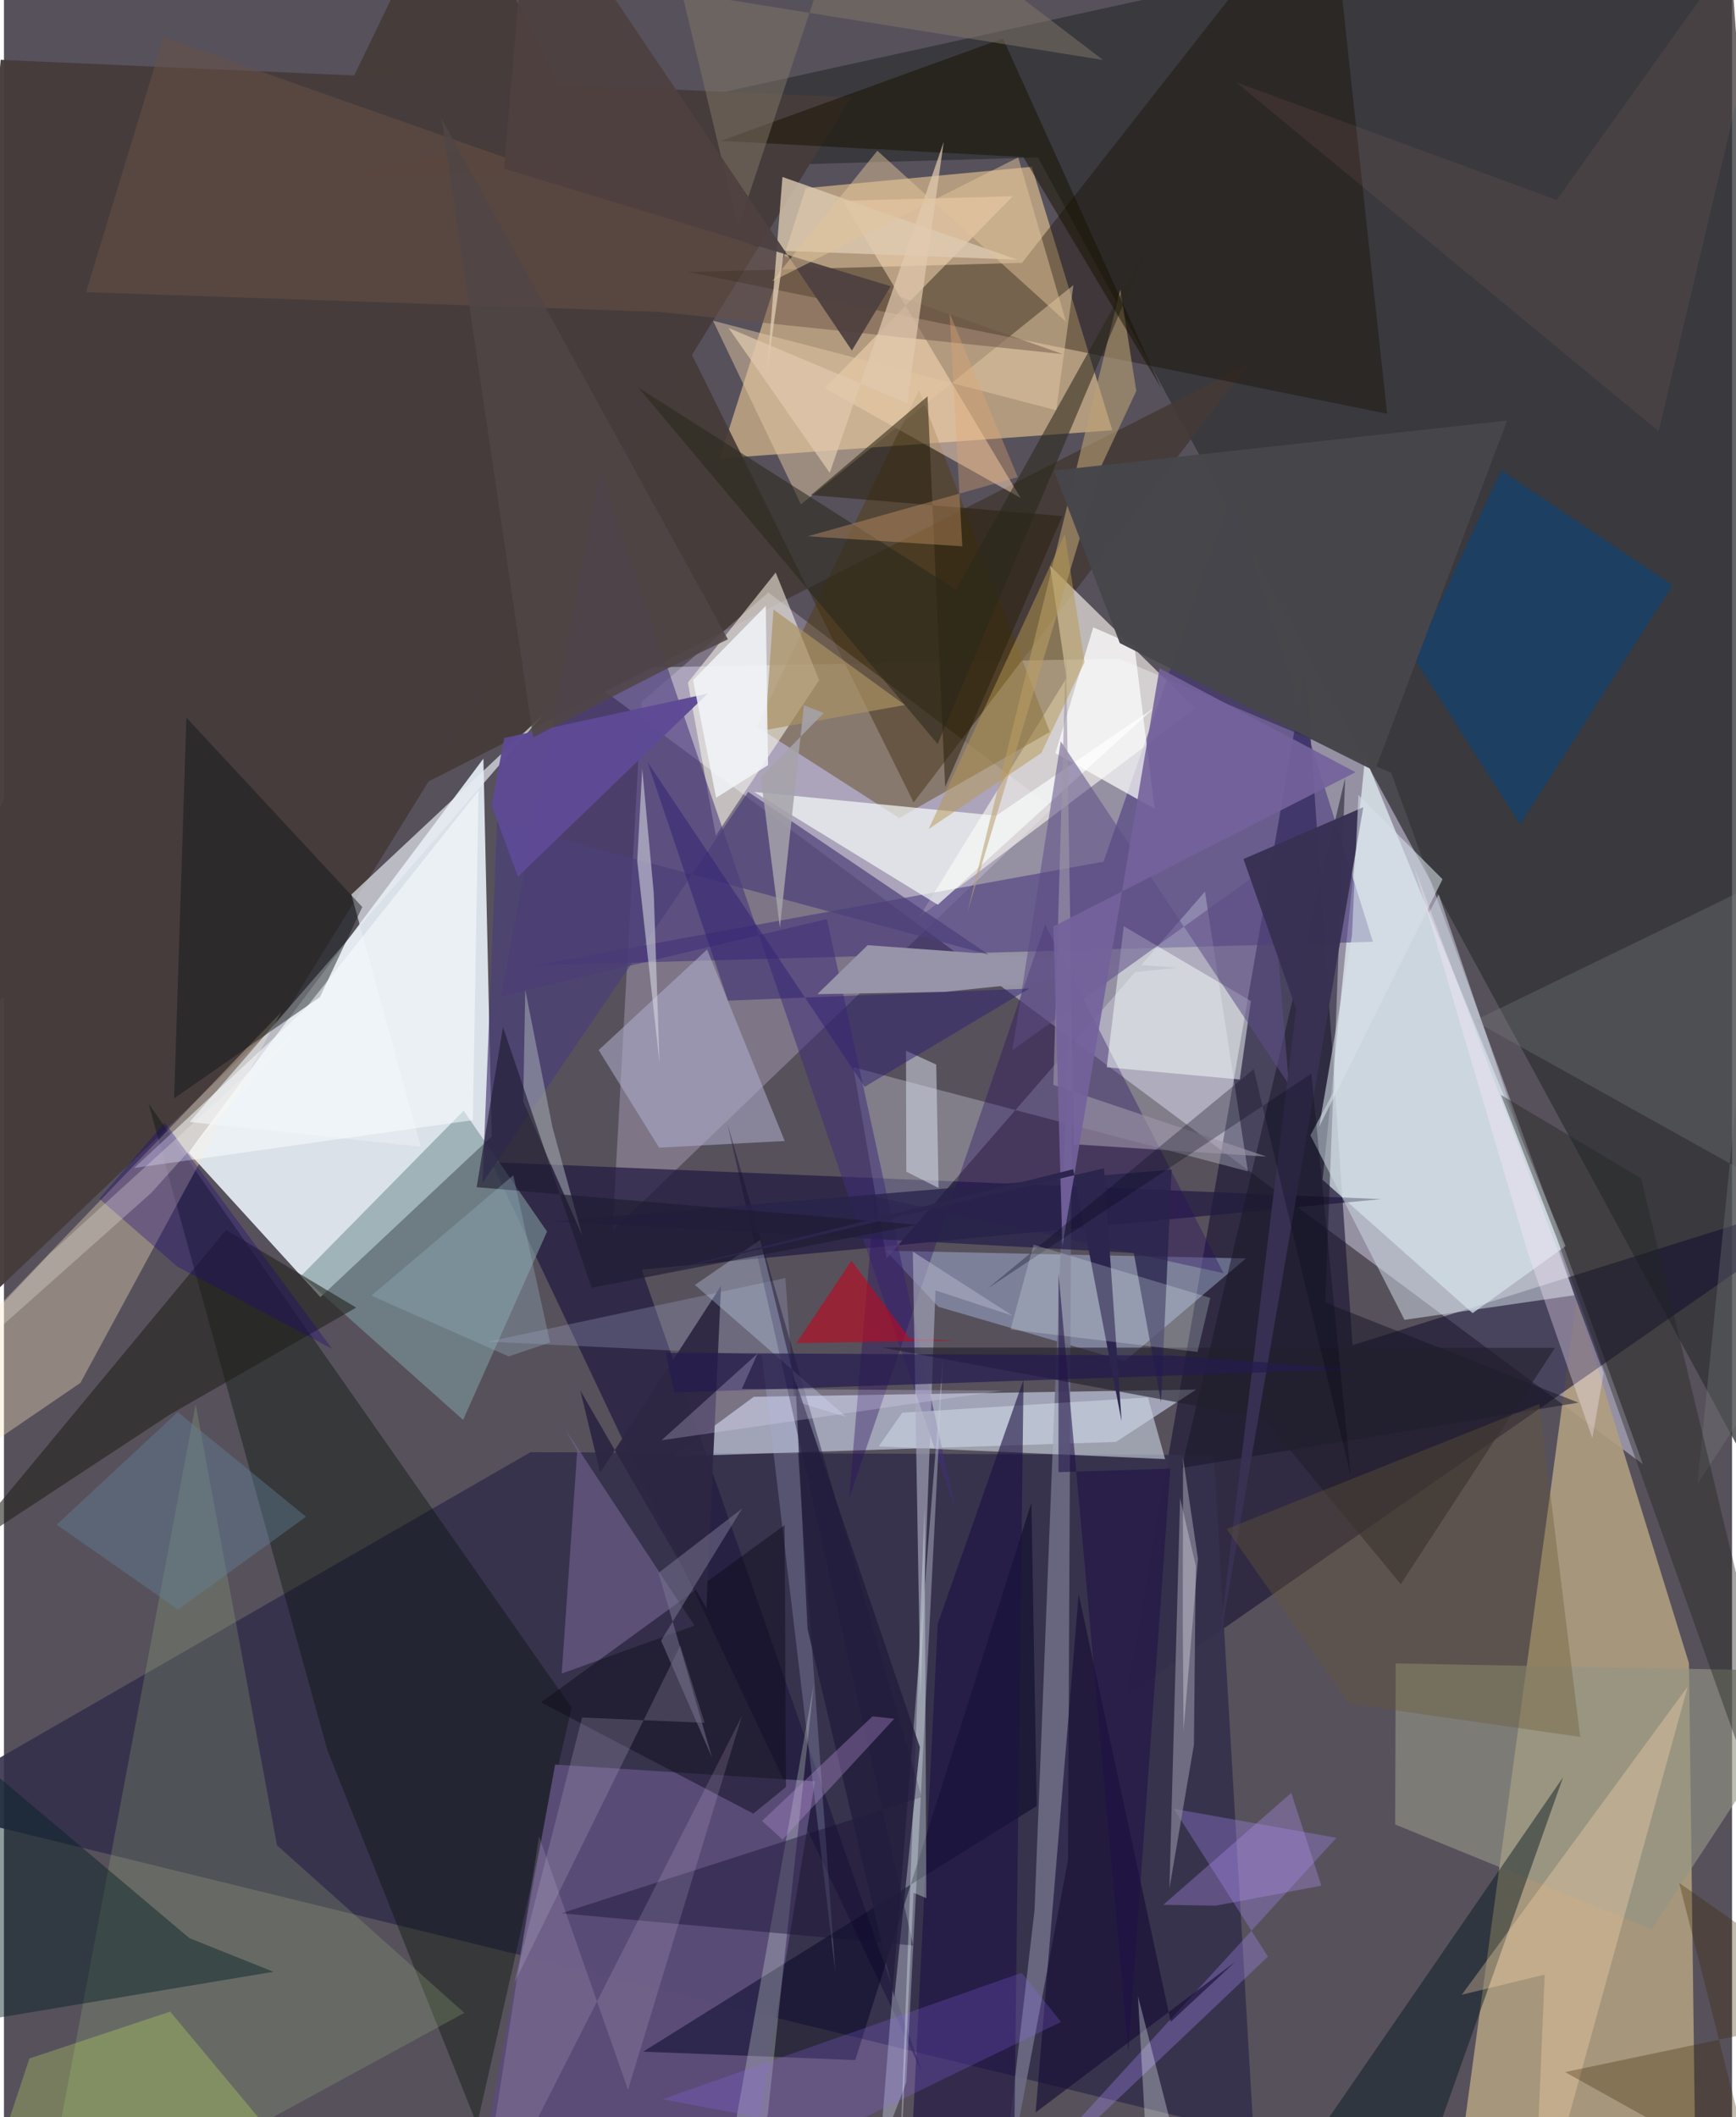 <svg xmlns="http://www.w3.org/2000/svg" width="228" height="278" viewBox="0 0 836 1024"><path fill="#57515c" d="M0 0h836v1024H0z"/><path fill="#eff9fe" fill-opacity=".859" d="M153.084 627.379l-63.809-69.932 142.668-190.528 4 182.722z"/><path fill="#c1bdd3" fill-opacity=".592" d="M792.892 708.205L671.108 373.74l-131.6-55.144-263.408 4.872z"/><path fill="#b19f7f" fill-opacity=".882" d="M698.639 1086l62.095-457.576 54.418 175.979L818.768 1086z"/><path fill="#eecc94" fill-opacity=".6" d="M346.269 221.72l189.91-13.602-38.93-127.425-109.436 10.324z"/><path fill="#303134" fill-opacity=".753" d="M500.205 76.158L893.542 800.71 832.386-62 159.945 85.929z"/><path fill="#181332" fill-opacity=".608" d="M543.136 820.316l86.615-498.303 22.657 328.602L898 573.375z"/><path fill="#35304c" fill-opacity=".898" d="M254.719 702.382L-43.224 873.854l647.791 158.645-19.2-328.738z"/><path fill="#453a35" fill-opacity=".906" d="M601.966 176.17L440.071 388.097 217.105-62-61.61 513.832z"/><path fill="#ecfcfe" fill-opacity=".639" d="M755.465 602.686l-44.967 32.435-72.583-64.497 20.58-204.487z"/><path fill="#d2dbf2" fill-opacity=".6" d="M323.555 704.41l214.398-6.994 38.769-25.332-213.957 3.482z"/><path fill="#ebdbff" fill-opacity=".263" d="M308.422 339.48L294.4 595.307l212.913-204.504-137.487-104.259z"/><path fill="#f7f2ea" fill-opacity=".643" d="M576.199 342.617l-133.364 100.89 71.196-115.518-7.946-54.27z"/><path fill="#3c2b78" fill-opacity=".506" d="M662.27 455.519L594.12 237.83l-62.151 178.902-275.52 50.196z"/><path fill="#211b40" fill-opacity=".729" d="M235.753 562.094l430.457 17.878-357.68 34.099L444 1001.935z"/><path fill="#463c3b" fill-opacity=".969" d="M-1.571 28.935L-62 679.706l196.347-186.723 275.47-445.885z"/><path fill="#05150a" fill-opacity=".408" d="M274.606 825.94l-45.739 201.666-72.365-180.896-86.565-312.988z"/><path fill="#f0f3ff" fill-opacity=".282" d="M410.895 516.199l190.888 50.354-20.779-135.318-154.028 177.52z"/><path fill="#fbe3be" fill-opacity=".357" d="M37 668.842l-99 67.596 14.066-57.515 182.022-189.328z"/><path fill="#5a4c78" fill-opacity=".957" d="M266.643 853.472l-36.704 199.685 130.571 1.867 31.874-193.49z"/><path fill="#1a1105" fill-opacity=".396" d="M331.072 131.56l338.048 68.573L640.842-62 492.5 127.136z"/><path fill="#7d989d" fill-opacity=".627" d="M262.736 595.655l-40.371-58.44-78.503 79.755 78.259 69.776z"/><path fill="#a9b4dc" fill-opacity=".471" d="M542.232 658.328l-90.213-26.287-25.331-27.117 174.112 3.742z"/><path fill="#533b00" fill-opacity=".404" d="M442.722 188.543l63.255 165.51-72.858 41.602-69.03-44.271z"/><path fill="#fffeed" fill-opacity=".545" d="M330.873 330.135l13.501 74.034 49.995-75.171-21.028-52.09z"/><path fill="#9fc07e" fill-opacity=".231" d="M16.265 1086L92.75 679.223l39.315 213.281 90.674 81.068z"/><path fill="#f8fffc" fill-opacity=".671" d="M362.861 383.032l88.921 54.568 104.838-95.355-76.605 52.256z"/><path fill="#422f79" fill-opacity=".541" d="M240.426 481.854l157.681-37.35 61.91 284.54-171.515-500.99z"/><path fill="#e9edf2" fill-opacity=".678" d="M201.647 554.643l-33.576-121.996 92.493-86.68L89.86 542.626z"/><path fill="#ffdeb9" fill-opacity=".502" d="M491.844 240.832L405.791 97.129l82.262-2.222-90.956 92.845z"/><path fill="#034684" fill-opacity=".525" d="M724.352 227.518l82.806 55.528-73.66 115.71-51.343-80.352z"/><path fill="#939585" fill-opacity=".624" d="M673.278 804.528l205.602 3.837-81.81 124.71-124.024-50.626z"/><path fill="#c0c8d7" fill-opacity=".427" d="M454.414 654.923L420.123 1086h-13.77l30.192-78.89z"/><path fill="#20211b" fill-opacity=".58" d="M-22.608 751.843L80.23 684.187l90.171-51.746-62.945-37.576z"/><path fill="#00161c" fill-opacity=".443" d="M614.554 1062.632l139.72-203.072-72.49 204.458L687.02 1086z"/><path fill="#e3c9a4" fill-opacity=".494" d="M385.548 243.962l131.83-106.078-8.341 60.538-166.015-43.314z"/><path fill="#191829" fill-opacity=".529" d="M639.191 629.986L761.7 678.413l-191.993 31.62 79.142-333.785z"/><path fill="#b3b0d0" fill-opacity=".533" d="M340.164 459.245l37.542 92.61-60.766 3.225-29.248-47.194z"/><path fill="#021e24" fill-opacity=".439" d="M130.384 953.685L-62 985.778V809.387L89.727 937.432z"/><path fill="#9793a8" d="M455.087 479.74l-61.609 1.105 24.358-23.694 149.926 10.9z"/><path fill="#290f61" fill-opacity=".369" d="M421.231 578.7l168.795 37.12-86.281-168.652-94.925 277.66z"/><path fill="#f8fffb" fill-opacity=".49" d="M603.222 484.156l-61.479-36.149-8.274 68.199 64.38 5.909z"/><path fill="#ad8dff" fill-opacity=".298" d="M464.367 1086l147.102-139.667-45.53-71.474 78.678 14.03z"/><path fill="#020020" fill-opacity=".475" d="M309.204 992.32l102.64 4.056 85.207-269.607 2.582 146.72z"/><path fill="#746392" fill-opacity=".604" d="M269.828 809.444l7.504-107.785-5.952-10.653 62.696 95.242z"/><path fill="#12181b" fill-opacity=".478" d="M152.851 482.26l-70.527 48.975 5.944-184.13 85.1 91.584z"/><path fill="#8e8c9f" fill-opacity=".643" d="M568.99 724.544l7.567 32.74-.894 86.598-11.837 69.459z"/><path fill="#6d6c85" fill-opacity=".89" d="M479.691 1086l18.866-162.014 18.326-464.804-2.137 440.456z"/><path fill="#797c80" fill-opacity=".333" d="M819.232 717.77l29.442-290.703-137.415 66.652L898 597.887z"/><path fill="#a8aed5" fill-opacity=".271" d="M378.023 618.151l24.205 335.942-35.586-298.773-132.413-6.419z"/><path fill="#ccd6df" fill-opacity=".545" d="M677.54 638.352l-45.516-89.24 62.093-116.494 65.626 193.842z"/><path fill="#baa175" fill-opacity=".584" d="M547.796 189.124l-16.633 35.627-65.14 216.743 74.047-301.478z"/><path fill="#ccd5e2" fill-opacity=".6" d="M561.724 705.711l-8.333-29.843-118.816 7.408-11.415 16.306z"/><path fill="#2b2110" fill-opacity=".549" d="M390.393 239.457l121.58 10.165-56.647 130.994-8.51-188.945z"/><path fill="#232520" fill-opacity=".408" d="M791.95 569.926L898 1010.118 751.3 599.02l-27.109-69.466z"/><path fill="#fff" fill-opacity=".706" d="M508.662 364.261l18.311-60.836 19.858 8.638 9.86 79.121z"/><path fill="#e1f0e5" fill-opacity=".278" d="M301.498 1086l67.927-62.532 22.321-208.714L343.393 1086z"/><path fill="#161032" fill-opacity=".42" d="M443.975 869.184l-174.43 56.211 170.329 15.585-89.867-397.422z"/><path fill="#6b5246" fill-opacity=".478" d="M512.192 171.257L77.173 17.987 39.688 141.33l276.957 9.51z"/><path fill="#160e36" fill-opacity=".627" d="M499.088 1021.722l96.642-72.908-31.274 29.054-44.532-206.804z"/><path fill="#4b3f79" fill-opacity=".698" d="M476.382 461.72l-237.814-64.258-7.044 174.57 128.504-189.033z"/><path fill="#46464b" fill-opacity=".973" d="M507.898 227.606l31.918 83.444 123.33 61.868 64.077-169.532z"/><path fill="#fedbb4" fill-opacity=".314" d="M705.266 964.772l40.078-9.731L739.852 1086l74.74-270.32z"/><path fill="#5f4d87" fill-opacity=".545" d="M487.89 507.907l23.37-149.322 110.393 166.048-8.977-106.562z"/><path fill="#dde3f1" fill-opacity=".498" d="M451.013 514.901l-14.625-6.706.136 58.497 15.607 7.882z"/><path fill="#c0071d" fill-opacity=".596" d="M409.992 609.735l-26.645 39.89 77.24-1.226-22.362-.931z"/><path fill="#2a281c" fill-opacity=".557" d="M451.698 359.854L306.842 187.407l153.77 97.795 93.59-168.052z"/><path fill="#ddc9b0" fill-opacity=".788" d="M369.061 180.752l7.556-95.155 113.598 40.014-112.843-4.288z"/><path fill="#a9acc2" fill-opacity=".631" d="M439.695 605.362l48.378 31.06-37.437-12.31-7.27 196.508z"/><path fill="#191300" fill-opacity=".506" d="M559.846 187.768L483.293 18.624l-136.55 49.513 146.39 7.805z"/><path fill="#211e2c" fill-opacity=".608" d="M750.322 651.91l-325.503-.135 184.595 34.214 66.335 80.204z"/><path fill="#0e0b1d" fill-opacity=".49" d="M377.646 737.64l-117.834 85.753 102.705 53.79 15.804-12.857z"/><path fill="#f7fdff" fill-opacity=".533" d="M229.593 382.448l-2.726 159.335-163.883 23.123 82.678-76.85z"/><path fill="#2d2743" fill-opacity=".957" d="M339.824 777.83l-60.998-105.278 9.611 39.72 58.467-90.337z"/><path fill="#d2fb60" fill-opacity=".255" d="M-13.67 1073.678L174.626 1086 80.402 972.947 12.337 995.58z"/><path fill="#5e4a95" fill-opacity=".973" d="M248.661 423.98l91.802-88.516-98.445 21.458-6.12 32.536z"/><path fill="#807868" fill-opacity=".506" d="M327.932-3.695l27.208 113.817L412.428-62l119.308 91.03z"/><path fill="#393153" fill-opacity=".961" d="M625.116 487.997l-25.483-72.504 57.973-25.058-70.89 412.464z"/><path fill="#dbdce5" fill-opacity=".549" d="M317.119 513.87l-2.756-81.862-5.59-60.276-2.422 44.712z"/><path fill="#1c1142" fill-opacity=".6" d="M451.726 785.366L437.85 1064.51l50.303 21.49 5.075-418.642z"/><path fill="#ecdaf1" fill-opacity=".149" d="M228.764 1082.52L357 830.018l-55.103 180.707-43.022-122.596z"/><path fill="#9469ff" fill-opacity=".22" d="M492.31 954.17l19.068 23.76-109.293 53.16-83.481-15.776z"/><path fill="#28234c" fill-opacity=".784" d="M546.572 606.033l13.187 72.102 5.146-112.446-300.42 25.101z"/><path fill="#a4aab4" fill-opacity=".557" d="M251.215 532.748l28.596 65.052-14.445-52.533-13.174-66.533z"/><path fill="#ebfcf8" fill-opacity=".333" d="M445.353 728.507L431.848 1086l8.191-170.546 6.184 2.597z"/><path fill="#675834" fill-opacity=".353" d="M742.751 679.063l19.781 161.016-111.798-16.066-59.24-84.477z"/><path fill="#d8e1e9" fill-opacity=".576" d="M655.26 384.518l40.687 40.729-59.699 119.763 15.908-92.688z"/><path fill="#e1c9af" fill-opacity=".71" d="M454.624 68.641l-17.708 126.335-86.356-36.355 48.935 70.101z"/><path fill="#65859f" fill-opacity=".384" d="M146.124 733.59l-61.9 44.884-58.71-41.039 58.59-54.487z"/><path fill="#9d96a9" fill-opacity=".624" d="M517.53 553.444l93.188 5.955-103.051-34.685 6.088-210.386z"/><path fill="#d2e2ff" fill-opacity=".306" d="M407.514 685.325l-73.248-63.836 31.615-21.802 19.271 78.837z"/><path fill="#74629c" fill-opacity=".91" d="M507.681 448.1l4.353 154.426 47.008-279.29 94.817 50.265z"/><path fill="#1e1c32" fill-opacity=".635" d="M241.402 496.824l-12.723 77.383 213.126 18.175-157.525 30.46z"/><path fill="#231d3e" fill-opacity=".8" d="M443.085 845.01l-12.349 120.96-41.975-178.068-5.892-120.117z"/><path fill="#3b2400" fill-opacity=".31" d="M810.432 910.704L898 972.188l-142.75 30.002 91.282 50.883z"/><path fill="#241a4f" fill-opacity=".69" d="M564.559 655.635l89.724 6.607L324.257 673.5l-4.069-19.14z"/><path fill="#a99163" fill-opacity=".698" d="M368.235 353.09l1.982-28.34 2.042-29.936 63.607 46.173z"/><path fill="#b897f8" fill-opacity=".306" d="M622.777 867.158l-61.939 54.132 25.404.408 51.073-9.664z"/><path fill="#fef" fill-opacity=".325" d="M768.424 695.608l-31.091-89.331-55.293-187.46 91.83 245.286z"/><path fill="#2d264e" fill-opacity=".996" d="M517.253 565.5l23.423 121.897-8.543-122.353-232.226 54.68z"/><path fill="#1e047e" fill-opacity=".325" d="M158.79 652.405l-74.88-39.769-37.756-32.824 31.631-36.877z"/><path fill="#2f2272" fill-opacity=".494" d="M350.278 483.981l-39.006-115.504 105.094 157.18 79.638-47.528z"/><path fill="#e6dfff" fill-opacity=".239" d="M364.604 654.656l-46.502 41.958 164.893-24.03-126.045-.815z"/><path fill="#050417" fill-opacity=".294" d="M632.492 519.308l19.067 194.723L604.6 517.116 475.875 623.195z"/><path fill="#f6fdfe" fill-opacity=".314" d="M579.628 1086l-31.036-120.58L555.33 1086h182.597z"/><path fill="#d1c3dc" fill-opacity=".2" d="M246.753 959.36l80.438-163.437 11.756 37.35-59.259-2.568z"/><path fill="#b69850" fill-opacity=".494" d="M522.764 320.277l-20.891 43.898-54.54 36.817 65.876-142.651z"/><path fill="#4e403f" fill-opacity=".937" d="M241.877 81.563L428.97 138.46l-18.767 31.08L254.099-62z"/><path fill="#fbf8ff" fill-opacity=".306" d="M577.624 753.854l-7.22-48.856-.109 79.473.353 52.652z"/><path fill="#ecfbff" fill-opacity=".227" d="M583.586 627.762l-6.189 26.144-90.434-10.89L498.108 602z"/><path fill="#e0a773" fill-opacity=".349" d="M490.463 230.792l-32.997-79.327 6.164 112.777-74.708-4.877z"/><path fill="#f2f4f8" fill-opacity=".851" d="M333.353 328.924l35.191-35.865 1.096 77.006-25.113 15.783z"/><path fill="#e0c49a" fill-opacity=".49" d="M422.522 72.911l-50.962 63.204 119.103-59.97 23.138 79.474z"/><path fill="#fa9c98" fill-opacity=".078" d="M864.485-62l-63.997 270.563L596.033 39.75 751.16 96.714z"/><path fill="#b690d6" fill-opacity=".353" d="M376.665 889.746l54.026-58.44-10.516-1.156-53.415 50.565z"/><path fill="#a5a2a9" fill-opacity=".855" d="M396.598 344.859l-30.475 31.1 9.264 72.663 11.627-107.52z"/><path fill="#fef7f5" fill-opacity=".259" d="M71.335 576.899L-62 695.625l83.932-88.97L146.48 493.279z"/><path fill="#1f1047" fill-opacity=".561" d="M564.206 710.304L543.95 992.637l-33.779-376.82-.018 96.22z"/><path fill="#797490" fill-opacity=".529" d="M317.89 793.501l24.652 56.52-25.875-89.276 40.454-31.136z"/><path fill="#504645" fill-opacity=".867" d="M350.23 309.198l-31.209 15.08-63.046 32.345-44.164-299.025z"/><path fill="#95b2c2" fill-opacity=".337" d="M177.743 626.657l68.638-58.184 17.822 80.812-20.036 6.773z"/></svg>